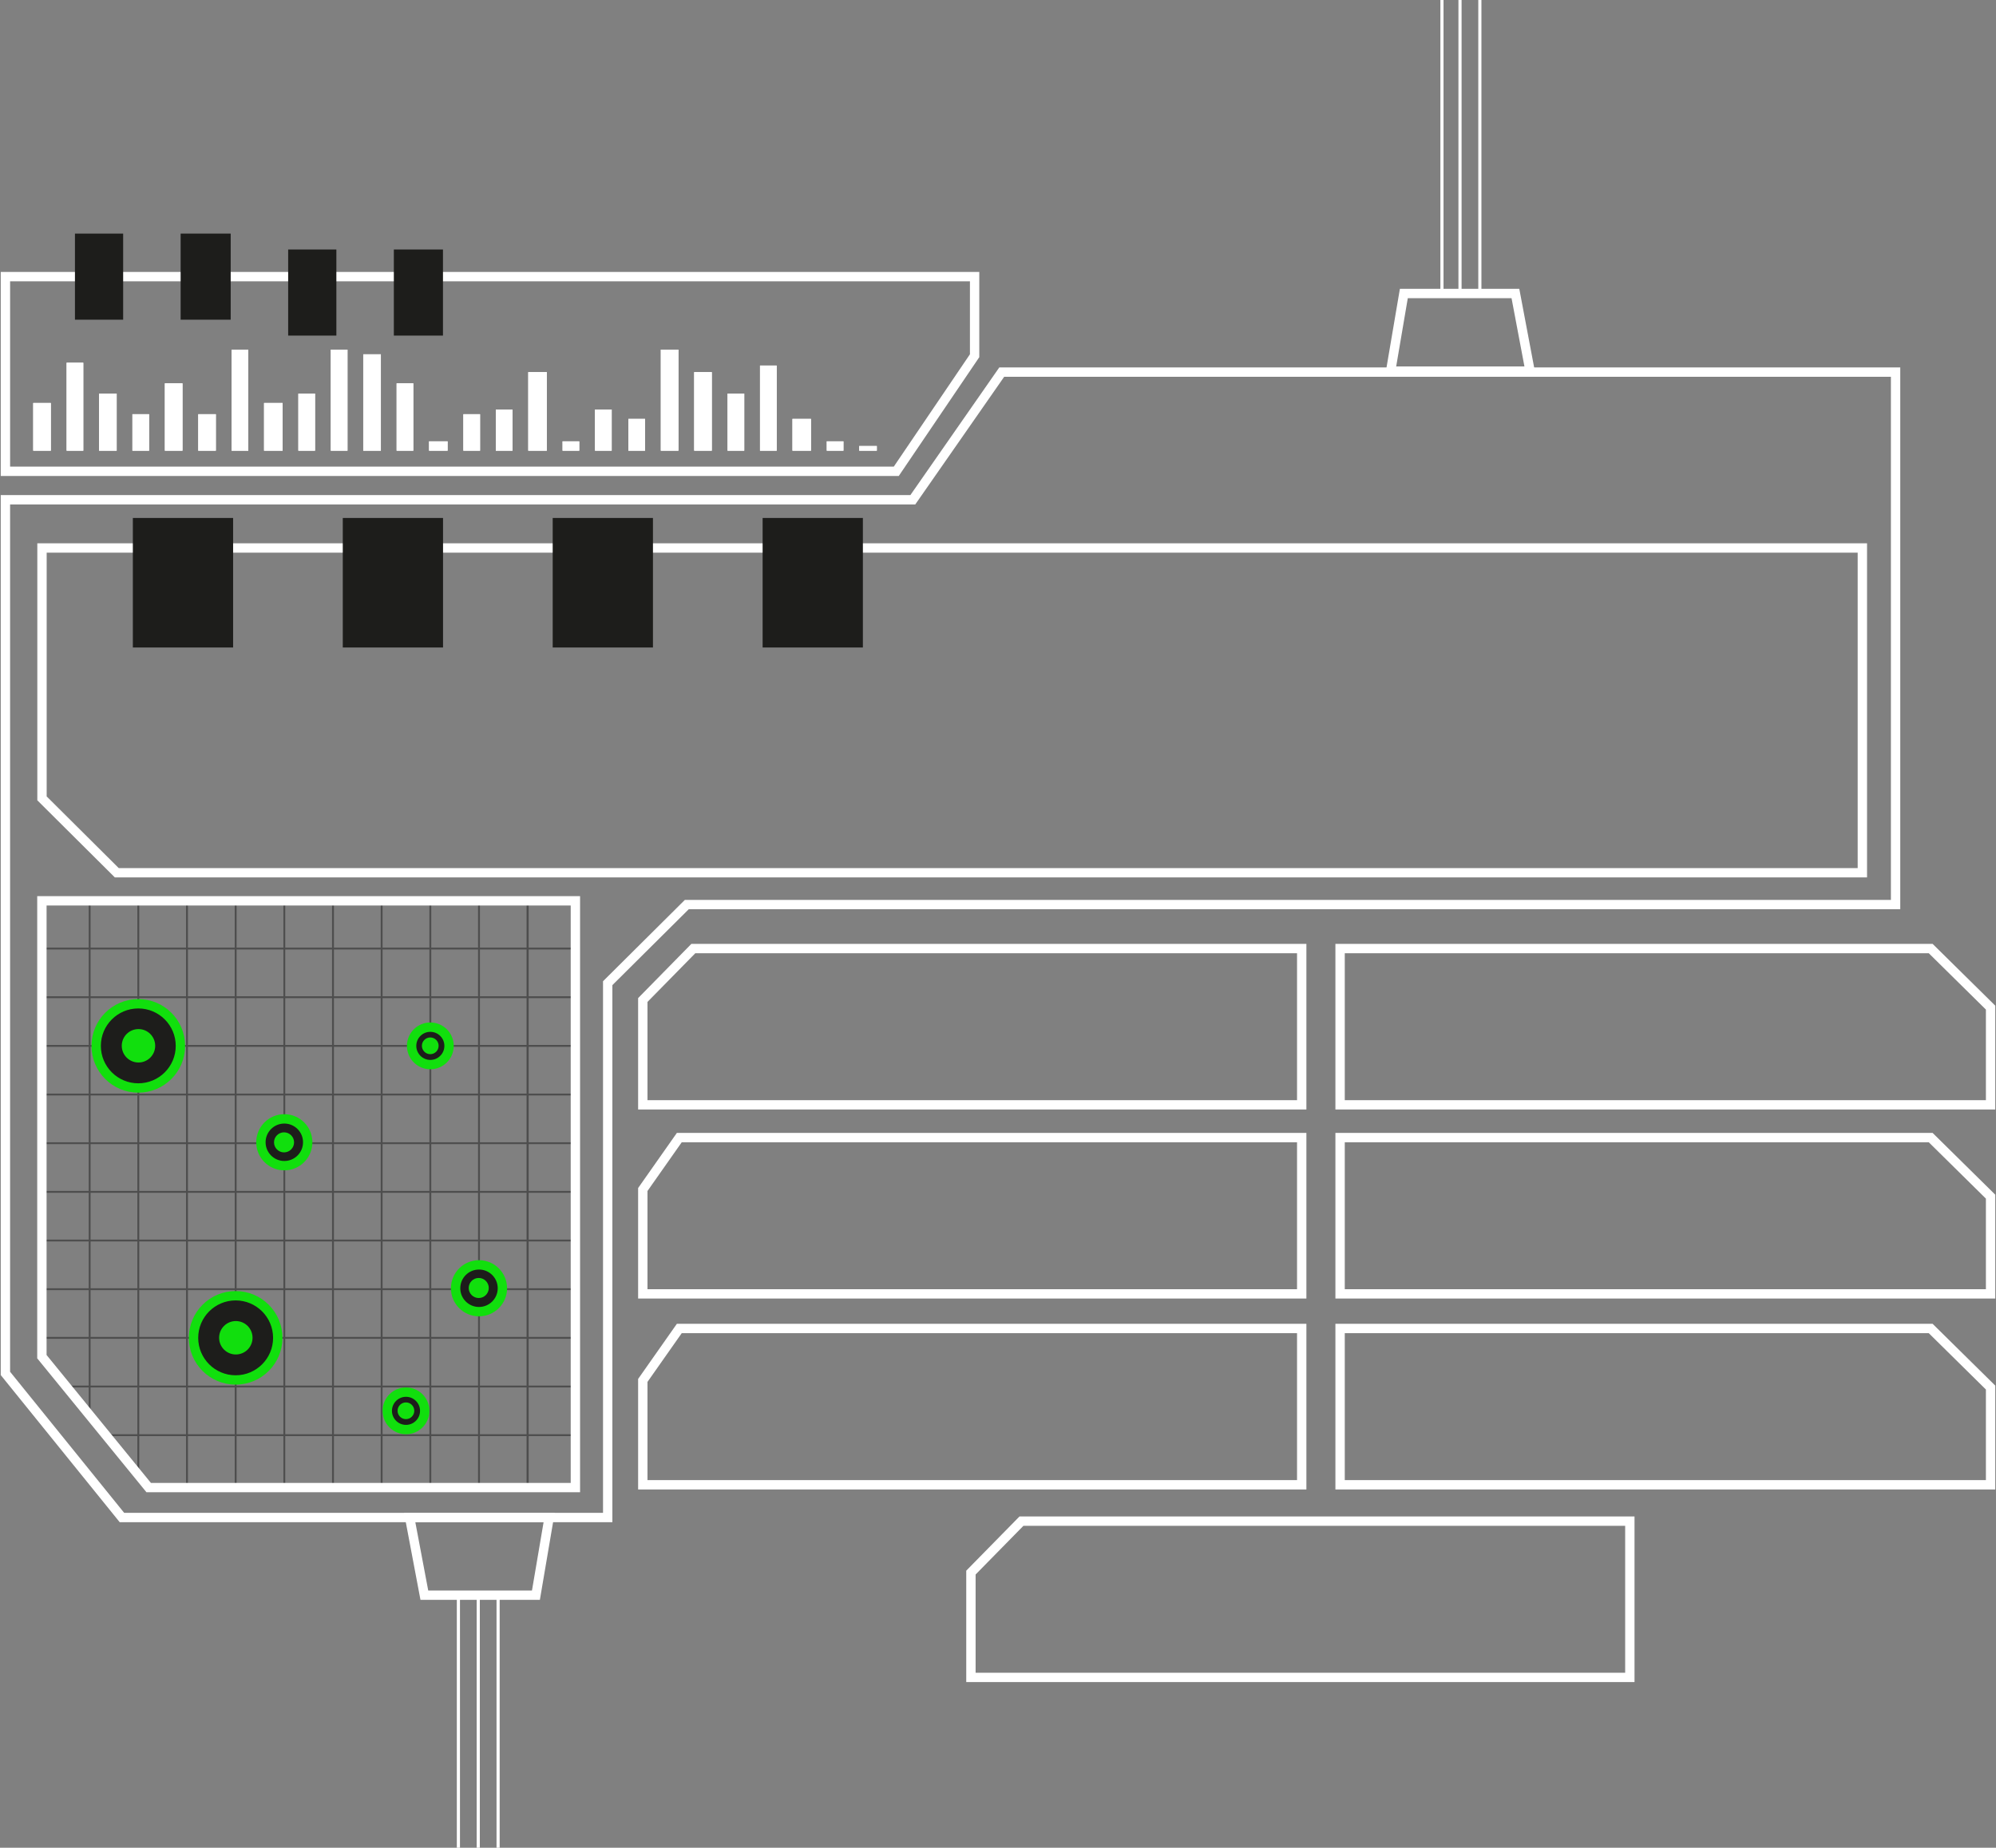 <svg width="1106" height="1024" viewBox="0 0 1106 1024" fill="none" xmlns="http://www.w3.org/2000/svg">
<rect x="0" y="0" width="1106" height="1024" fill="#808080" stroke="none"/>
<path d="M505.805 276.969L3 276.969L3 396.472L3 761.14L67.569 841.008L336.734 841.008L336.734 544.874L380.558 501.31L448.497 501.31L511.251 501.31L1050.36 501.31L1050.36 206.213L814.542 206.213L555.075 206.213L505.805 276.969Z" stroke="white" stroke-width="5.186"/>
<path d="M3.007 261.187L3.007 153.314L540.041 153.314L540.041 197.137L496.637 261.187L3.007 261.187Z" stroke="white" stroke-width="5.186"/>
<rect x="41.53" y="129.457" width="26.71" height="47.713" fill="#1D1D1B"/>
<rect x="100.089" y="129.456" width="27.738" height="47.713" fill="#1D1D1B"/>
<rect x="159.673" y="138.273" width="26.71" height="47.713" fill="#1D1D1B"/>
<rect x="218.231" y="138.273" width="27.224" height="47.713" fill="#1D1D1B"/>
<rect x="18.412" y="223.327" width="9.76" height="26.45" fill="white"/>
<rect x="18.412" y="223.327" width="9.76" height="26.45" fill="white"/>
<rect x="146.318" y="223.327" width="10.273" height="26.45" fill="white"/>
<rect x="146.318" y="223.327" width="10.273" height="26.45" fill="white"/>
<rect x="54.885" y="218.141" width="9.76" height="31.636" fill="white"/>
<rect x="54.885" y="218.141" width="9.76" height="31.636" fill="white"/>
<rect x="165.321" y="218.141" width="9.246" height="31.636" fill="white"/>
<rect x="165.321" y="218.141" width="9.246" height="31.636" fill="white"/>
<rect x="73.374" y="229.551" width="9.246" height="20.226" fill="white"/>
<rect x="73.374" y="229.551" width="9.246" height="20.226" fill="white"/>
<rect x="109.847" y="229.55" width="9.76" height="20.226" fill="white"/>
<rect x="109.847" y="229.55" width="9.76" height="20.226" fill="white"/>
<rect x="237.747" y="244.591" width="10.273" height="5.186" fill="white"/>
<rect x="237.747" y="244.591" width="10.273" height="5.186" fill="white"/>
<rect x="256.755" y="229.551" width="9.246" height="20.226" fill="white"/>
<rect x="256.755" y="229.551" width="9.246" height="20.226" fill="white"/>
<rect x="274.732" y="226.958" width="9.246" height="22.82" fill="white"/>
<rect x="274.732" y="226.958" width="9.246" height="22.82" fill="white"/>
<rect x="329.693" y="226.957" width="9.246" height="22.82" fill="white"/>
<rect x="329.693" y="226.957" width="9.246" height="22.82" fill="white"/>
<rect x="348.189" y="232.144" width="9.246" height="17.633" fill="white"/>
<rect x="348.189" y="232.144" width="9.246" height="17.633" fill="white"/>
<rect x="439.104" y="232.144" width="10.273" height="17.633" fill="white"/>
<rect x="439.104" y="232.144" width="10.273" height="17.633" fill="white"/>
<rect x="292.714" y="206.213" width="10.273" height="43.564" fill="white"/>
<rect x="292.714" y="206.213" width="10.273" height="43.564" fill="white"/>
<rect x="311.718" y="244.591" width="9.246" height="5.186" fill="white"/>
<rect x="311.718" y="244.591" width="9.246" height="5.186" fill="white"/>
<rect x="458.112" y="244.591" width="9.246" height="5.186" fill="white"/>
<rect x="458.112" y="244.591" width="9.246" height="5.186" fill="white"/>
<rect x="476.089" y="247.184" width="9.76" height="2.593" fill="white"/>
<rect x="476.089" y="247.184" width="9.76" height="2.593" fill="white"/>
<rect x="91.356" y="212.436" width="9.76" height="37.341" fill="white"/>
<rect x="91.356" y="212.436" width="9.76" height="37.341" fill="white"/>
<rect x="219.77" y="212.436" width="9.246" height="37.341" fill="white"/>
<rect x="219.77" y="212.436" width="9.246" height="37.341" fill="white"/>
<rect x="128.342" y="193.766" width="9.246" height="56.011" fill="white"/>
<rect x="128.342" y="193.766" width="9.246" height="56.011" fill="white"/>
<rect x="384.655" y="206.213" width="9.76" height="43.564" fill="white"/>
<rect x="384.655" y="206.213" width="9.76" height="43.564" fill="white"/>
<rect x="403.145" y="218.141" width="9.246" height="31.636" fill="white"/>
<rect x="403.145" y="218.141" width="9.246" height="31.636" fill="white"/>
<rect x="421.128" y="202.582" width="9.246" height="47.195" fill="white"/>
<rect x="421.128" y="202.582" width="9.246" height="47.195" fill="white"/>
<rect x="183.298" y="193.766" width="9.246" height="56.011" fill="white"/>
<rect x="183.298" y="193.766" width="9.246" height="56.011" fill="white"/>
<rect x="366.166" y="193.766" width="9.76" height="56.011" fill="white"/>
<rect x="366.166" y="193.766" width="9.76" height="56.011" fill="white"/>
<rect x="201.28" y="196.359" width="9.76" height="53.418" fill="white"/>
<rect x="201.28" y="196.359" width="9.76" height="53.418" fill="white"/>
<rect x="36.908" y="201.026" width="9.246" height="48.751" fill="white"/>
<rect x="36.908" y="201.026" width="9.246" height="48.751" fill="white"/>
<path d="M23.267 303.701L23.267 384.785L23.267 442.446L64.718 483.676L296.987 483.676L472.921 483.676L682.122 483.676L1031.95 483.676L1031.95 303.701L23.267 303.701Z" stroke="white" stroke-width="5.186"/>
<rect x="73.611" y="287.055" width="55.556" height="71.782" fill="#1D1D1B"/>
<rect x="189.935" y="287.056" width="55.556" height="71.782" fill="#1D1D1B"/>
<rect x="306.252" y="287.056" width="55.556" height="71.782" fill="#1D1D1B"/>
<rect x="422.575" y="287.056" width="55.556" height="71.782" fill="#1D1D1B"/>
<path d="M319.875 525.167L319.875 526.204L24.26 526.204L24.26 525.166L319.875 525.167Z" fill="#4E4E4E"/>
<path d="M319.875 552.135L319.875 553.173L24.26 553.172L24.26 552.135L319.875 552.135Z" fill="#4E4E4E"/>
<path d="M317.28 579.104L317.28 580.141L24.258 580.141L24.258 579.104L317.28 579.104Z" fill="#4E4E4E"/>
<path d="M317.28 606.071L317.28 607.108L24.258 607.108L24.258 606.071L317.28 606.071Z" fill="#4E4E4E"/>
<path d="M317.8 633.04L317.8 634.077L24.778 634.077L24.778 633.04L317.8 633.04Z" fill="#4E4E4E"/>
<path d="M318.831 660.009L318.831 661.046L24.772 661.046L24.772 660.009L318.831 660.009Z" fill="#4E4E4E"/>
<path d="M318.831 686.977L318.831 688.015L24.772 688.015L24.772 686.977L318.831 686.977Z" fill="#4E4E4E"/>
<path d="M318.837 713.946L318.837 714.983L24.777 714.983L24.777 713.946L318.837 713.946Z" fill="#4E4E4E"/>
<path d="M318.318 740.913L318.318 741.951L24.259 741.951L24.259 740.913L318.318 740.913Z" fill="#4E4E4E"/>
<path d="M318.831 767.882L318.831 768.919L37.737 768.919L37.737 767.882L318.831 767.882Z" fill="#4E4E4E"/>
<path d="M318.831 794.851L318.831 795.888L59.001 795.888L59.001 794.851L318.831 794.851Z" fill="#4E4E4E"/>
<rect x="77.155" y="815.077" width="1.037" height="314.286" transform="rotate(-180 77.155 815.077)" fill="#4E4E4E"/>
<path d="M50.19 782.923L49.152 781.885L49.152 500.273L50.19 500.273L50.19 782.923Z" fill="#4E4E4E"/>
<rect x="131.097" y="823.375" width="1.037" height="322.584" transform="rotate(-180 131.097 823.375)" fill="#4E4E4E"/>
<rect x="158.062" y="823.375" width="1.037" height="322.584" transform="rotate(-180 158.062 823.375)" fill="#4E4E4E"/>
<path d="M104.126 823.375L103.089 823.375L103.089 500.272L104.126 500.272L104.126 823.375Z" fill="#4E4E4E"/>
<rect x="211.997" y="823.375" width="1.037" height="322.584" transform="rotate(-180 211.997 823.375)" fill="#4E4E4E"/>
<path d="M185.026 824.413L183.989 823.223L183.989 500.273L185.026 500.273L185.026 824.413Z" fill="#4E4E4E"/>
<rect x="265.934" y="823.375" width="1.037" height="322.584" transform="rotate(-180 265.934 823.375)" fill="#4E4E4E"/>
<rect x="292.904" y="823.375" width="1.037" height="322.584" transform="rotate(-180 292.904 823.375)" fill="#4E4E4E"/>
<rect x="292.904" y="823.375" width="1.037" height="322.584" transform="rotate(-180 292.904 823.375)" fill="#4E4E4E"/>
<path d="M238.968 823.375L237.93 823.375L237.931 500.272L238.968 500.272L238.968 823.375Z" fill="#4E4E4E"/>
<path d="M318.831 824.413L318.831 659.622L318.831 499.235L23.216 499.235L23.216 751.863L82.39 824.413L318.831 824.413Z" stroke="white" stroke-width="5.186"/>
<path d="M252.451 713.946C252.451 706.786 258.256 700.981 265.417 700.981C272.578 700.981 278.382 706.786 278.382 713.946C278.382 721.107 272.578 726.912 265.417 726.912C258.256 726.912 252.451 721.107 252.451 713.946Z" fill="#1D1D1B" stroke="#11DF0D" stroke-width="5.186"/>
<ellipse cx="265.273" cy="713.798" rx="5.557" ry="5.557" transform="rotate(-180 265.273 713.798)" fill="#11DF0D"/>
<path d="M214.592 781.885C214.592 776.157 219.236 771.513 224.964 771.513C230.693 771.513 235.337 776.157 235.337 781.885C235.337 787.614 230.693 792.258 224.964 792.258C219.236 792.258 214.592 787.614 214.592 781.885Z" fill="#1D1D1B" stroke="#11DF0D" stroke-width="5.186"/>
<ellipse cx="224.925" cy="781.849" rx="4.631" ry="4.631" transform="rotate(-180 224.925 781.849)" fill="#11DF0D"/>
<path d="M228.079 579.621C228.079 573.892 232.723 569.248 238.451 569.248C244.18 569.248 248.824 573.892 248.824 579.621C248.824 585.349 244.18 589.993 238.451 589.993C232.723 589.993 228.079 585.349 228.079 579.621Z" fill="#1D1D1B" stroke="#11DF0D" stroke-width="5.186"/>
<ellipse cx="238.412" cy="579.584" rx="4.631" ry="4.631" transform="rotate(-180 238.412 579.584)" fill="#11DF0D"/>
<path d="M107.236 741.433C107.236 728.544 117.684 718.095 130.574 718.095C143.463 718.095 153.912 728.544 153.912 741.433C153.912 754.322 143.463 764.771 130.574 764.771C117.684 764.771 107.236 754.322 107.236 741.433Z" fill="#1D1D1B" stroke="#11DF0D" stroke-width="5.186"/>
<ellipse cx="130.674" cy="741.385" rx="9.261" ry="9.261" transform="rotate(-180 130.674 741.385)" fill="#11DF0D"/>
<path d="M53.294 579.622C53.294 566.733 63.743 556.284 76.632 556.284C89.522 556.284 99.97 566.733 99.97 579.622C99.97 592.511 89.522 602.96 76.632 602.96C63.743 602.96 53.294 592.511 53.294 579.622Z" fill="#1D1D1B" stroke="#11DF0D" stroke-width="5.186"/>
<ellipse cx="76.733" cy="579.574" rx="9.261" ry="9.261" transform="rotate(-180 76.733 579.574)" fill="#11DF0D"/>
<path d="M144.573 633.041C144.573 625.881 150.378 620.076 157.539 620.076C164.7 620.076 170.505 625.881 170.505 633.042C170.505 640.202 164.7 646.007 157.539 646.007C150.378 646.007 144.573 640.202 144.573 633.041Z" fill="#1D1D1B" stroke="#11DF0D" stroke-width="5.186"/>
<ellipse cx="157.39" cy="633.091" rx="5.557" ry="5.557" transform="rotate(-180 157.39 633.091)" fill="#11DF0D"/>
<path d="M356.181 554.208L384.186 525.684L721.292 525.684L721.292 551.084L721.292 612.294L356.181 612.294L356.181 554.208Z" stroke="white" stroke-width="5.186"/>
<path d="M537.998 871.526L566.004 843.002L903.109 843.002L903.109 868.402L903.109 929.612L537.998 929.612L537.998 871.526Z" stroke="white" stroke-width="5.186"/>
<path d="M356.181 659.231L376.407 630.447L721.292 630.447L721.292 655.847L721.292 717.057L356.181 717.057L356.181 659.231Z" stroke="white" stroke-width="5.186"/>
<path d="M356.181 765.029L376.407 736.245L721.292 736.245L721.292 761.646L721.292 822.856L356.181 822.856L356.181 765.029Z" stroke="white" stroke-width="5.186"/>
<path d="M1103 558.421L1069.81 525.684L742.555 525.684L742.555 551.084L742.555 612.294L1103 612.294L1103 558.421Z" stroke="white" stroke-width="5.186"/>
<path d="M1103 663.183L1069.81 630.447L742.555 630.447L742.555 655.847L742.555 717.057L1103 717.057L1103 663.183Z" stroke="white" stroke-width="5.186"/>
<path d="M1103 768.982L1069.81 736.245L742.555 736.245L742.555 761.646L742.555 822.856L1103 822.856L1103 768.982Z" stroke="white" stroke-width="5.186"/>
<path d="M777.882 162.648L770.562 205.694L847.836 205.694L839.702 162.648L777.882 162.648Z" stroke="white" stroke-width="5.186"/>
<path d="M296.958 884.047L304.278 841.002L227.003 841.002L235.138 884.047L296.958 884.047Z" stroke="white" stroke-width="5.186"/>
<path d="M799 0.001L799 164.001" stroke="white" stroke-width="1.74"/>
<path d="M809.002 0L809.002 163.001" stroke="white" stroke-width="1.74"/>
<path d="M820.001 0L820.001 164.001" stroke="white" stroke-width="1.74"/>
<path d="M253.998 884.001L253.998 1025" stroke="white" stroke-width="1.74"/>
<path d="M265.003 884.002L265.003 1024" stroke="white" stroke-width="1.74"/>
<path d="M276.001 884.002L276.001 1025" stroke="white" stroke-width="1.74"/>
</svg>

